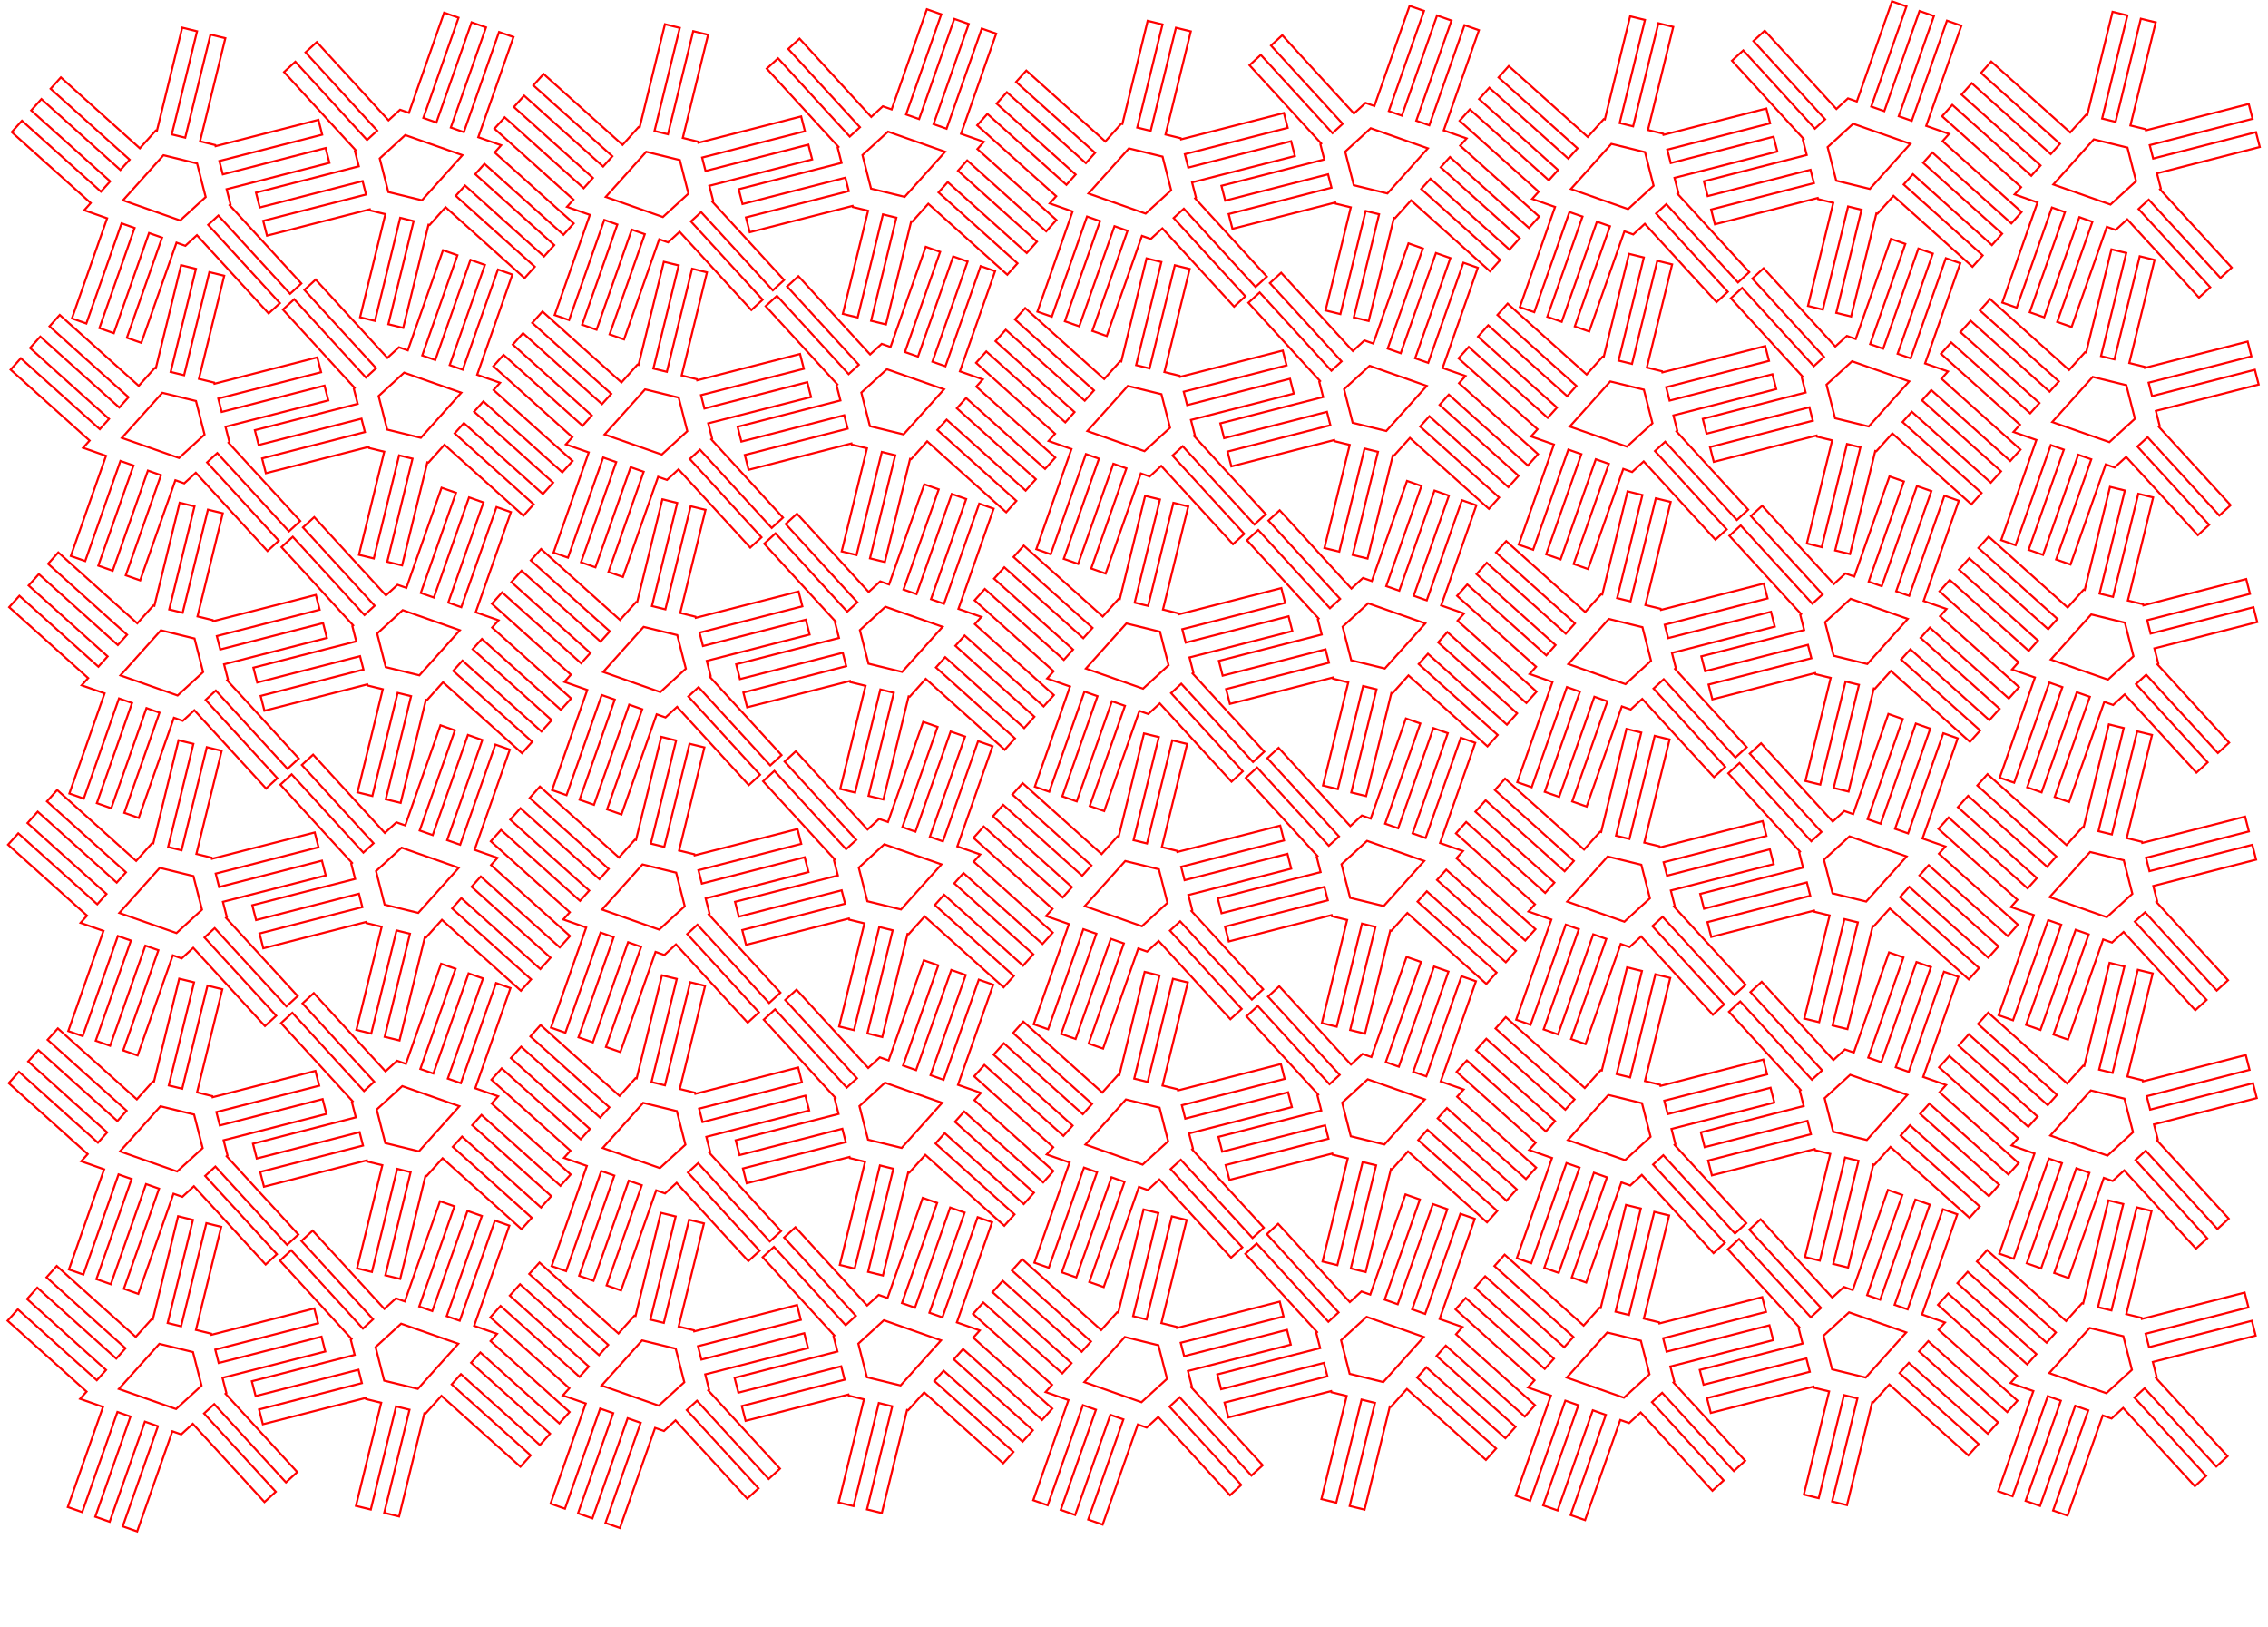 <?xml version="1.0" encoding="UTF-8" standalone="no"?>
<svg
   xmlns:dc="http://purl.org/dc/elements/1.1/"
   xmlns:cc="http://creativecommons.org/ns#"
   xmlns:rdf="http://www.w3.org/1999/02/22-rdf-syntax-ns#"
   xmlns:svg="http://www.w3.org/2000/svg"
   xmlns="http://www.w3.org/2000/svg"
   xmlns:sodipodi="http://sodipodi.sourceforge.net/DTD/sodipodi-0.dtd"
   xmlns:inkscape="http://www.inkscape.org/namespaces/inkscape"
   viewBox="0 0 1104 792"
   inkscape:version="1.0beta2 (2b71d25, 2019-12-03)"
   sodipodi:docname="pentagonalHexacontahedron.svg"
   id="svg18"
   width="11.5in"
   version="1.1"
   height="8.25in">
  <sodipodi:namedview
     units="in"
     fit-margin-bottom="0"
     fit-margin-right="0"
     fit-margin-left="0"
     fit-margin-top="0"
     inkscape:current-layer="svg18"
     inkscape:cy="484.16422"
     inkscape:cx="437.27716"
     inkscape:zoom="1"
     showgrid="false"
     id="namedview20"
     inkscape:window-height="480"
     inkscape:window-width="640"
     inkscape:pageshadow="2"
     inkscape:pageopacity="0"
     guidetolerance="10"
     gridtolerance="10"
     objecttolerance="10"
     borderopacity="1"
     inkscape:document-rotation="0"
     bordercolor="#666666"
     pagecolor="#ffffff" />
  <defs
     id="defs10" />
  <path
     inkscape:connector-curvature="0"
     id="polyline14-8-8-4-1-9"
     style="fill:none;stroke:#ff0000"
     d="m 146.695,137.944 -34.906,-38.097 0.409,-0.373 -0.182,-0.709 -1.714,-6.693 50.057,-12.816 -1.847,-7.209 -50.057,12.816 -1.668,-6.521 50.055,-12.817 -1.845,-7.207 -50.055,12.814 -0.138,-0.536 -0.709,-0.175 -6.711,-1.644 12.304,-50.185 -7.227,-1.771 -12.304,50.182 -6.54,-1.603 12.305,-50.183 -7.228,-1.772 -12.303,50.183 -0.538,-0.131 -7.782,8.67 -38.451,-34.515 -4.971,5.538 38.451,34.515 -4.497,5.01 -38.451,-34.515 -4.971,5.538 38.451,34.515 -4.496,5.009 -38.451,-34.515 -4.971,5.538 38.451,34.515 -3.155,3.514 4.623,1.625 6.518,2.292 -17.134,48.747 7.019,2.466 17.135,-48.745 6.35,2.233 -17.132,48.745 7.018,2.468 17.135,-48.745 6.351,2.231 -17.134,48.747 7.021,2.468 17.134,-48.747 4.306,1.513 0.538,-0.494 5.095,-4.667 34.905,38.097 5.487,-5.027 -34.906,-38.097 4.963,-4.547 34.905,38.097 z m -46.573,-42.063 -12.428,11.386 -27.828,-9.781 19.703,-21.95 16.372,4.014 z" />
  <path
     d="m 138.265,35.055 34.905,38.097 -0.409,0.373 0.182,0.709 1.714,6.693 -50.057,12.816 1.847,7.209 50.057,-12.816 1.668,6.521 -50.055,12.817 1.845,7.207 50.055,-12.814 0.138,0.536 0.709,0.175 6.711,1.644 -12.304,50.185 7.227,1.771 12.304,-50.182 6.54,1.603 -12.305,50.183 7.228,1.772 12.303,-50.183 0.538,0.131 7.782,-8.67 38.451,34.515 4.971,-5.538 -38.451,-34.515 4.497,-5.01 38.451,34.515 4.971,-5.538 -38.451,-34.515 4.496,-5.009 38.451,34.515 4.971,-5.538 -38.451,-34.515 3.155,-3.514 -4.623,-1.625 -6.518,-2.292 17.134,-48.747 -7.019,-2.466 -17.135,48.745 -6.35,-2.233 17.132,-48.745 -7.018,-2.468 -17.135,48.745 -6.351,-2.231 17.134,-48.747 -7.021,-2.468 -17.134,48.747 -4.306,-1.513 -0.538,0.494 -5.095,4.667 -34.905,-38.097 -5.487,5.027 34.905,38.097 -4.963,4.547 -34.905,-38.097 z m 46.573,42.063 12.428,-11.386 27.828,9.781 -19.703,21.95 -16.372,-4.014 z"
     style="fill:none;stroke:#ff0000"
     id="polyline14-8-8-4-1-9-0"
     inkscape:connector-curvature="0" />
  <path
     d="m 381.676,136.283 -34.906,-38.097 0.409,-0.373 -0.182,-0.709 -1.714,-6.693 50.057,-12.816 -1.847,-7.209 -50.057,12.816 -1.668,-6.521 50.055,-12.817 -1.845,-7.207 -50.055,12.814 -0.138,-0.536 -0.709,-0.175 -6.711,-1.644 12.304,-50.185 -7.227,-1.771 -12.304,50.182 -6.54,-1.603 12.305,-50.183 -7.228,-1.772 -12.303,50.183 -0.538,-0.131 -7.782,8.67 -38.451,-34.515 -4.971,5.538 38.451,34.515 -4.497,5.01 -38.451,-34.515 -4.971,5.538 38.451,34.515 -4.496,5.009 -38.451,-34.515 -4.971,5.538 38.451,34.515 -3.155,3.514 4.623,1.625 6.518,2.291 -17.134,48.747 7.019,2.466 17.135,-48.745 6.35,2.233 -17.132,48.745 7.018,2.468 17.135,-48.745 6.351,2.231 -17.134,48.747 7.021,2.468 17.134,-48.747 4.306,1.513 0.538,-0.494 5.095,-4.667 34.905,38.097 5.487,-5.027 -34.905,-38.097 4.963,-4.547 34.905,38.097 z m -46.573,-42.063 -12.428,11.386 -27.828,-9.781 19.703,-21.95 16.372,4.014 z"
     style="fill:none;stroke:#ff0000"
     id="polyline14-8-8-4-1-9-8"
     inkscape:connector-curvature="0" />
  <path
     inkscape:connector-curvature="0"
     id="polyline14-8-8-4-1-9-0-8"
     style="fill:none;stroke:#ff0000"
     d="m 373.245,33.394 34.906,38.097 -0.409,0.373 0.182,0.709 1.714,6.693 -50.057,12.816 1.847,7.209 50.057,-12.816 1.668,6.521 -50.055,12.817 1.845,7.207 50.055,-12.814 0.138,0.536 0.709,0.175 6.711,1.644 -12.304,50.185 7.227,1.771 12.304,-50.182 6.54,1.603 -12.305,50.183 7.228,1.772 12.303,-50.183 0.538,0.131 7.782,-8.67 38.451,34.515 4.971,-5.538 -38.451,-34.515 4.497,-5.01 38.451,34.515 4.971,-5.538 -38.451,-34.515 4.496,-5.009 38.451,34.515 4.971,-5.538 -38.451,-34.515 3.155,-3.514 -4.623,-1.625 -6.518,-2.292 17.134,-48.747 -7.019,-2.466 -17.135,48.745 -6.35,-2.233 17.132,-48.745 -7.018,-2.468 -17.135,48.745 -6.351,-2.231 17.134,-48.747 -7.021,-2.468 -17.134,48.747 -4.306,-1.513 -0.538,0.494 -5.095,4.667 -34.905,-38.097 -5.487,5.027 34.905,38.097 -4.963,4.547 -34.905,-38.097 z m 46.573,42.063 12.428,-11.386 27.828,9.781 -19.703,21.95 -16.372,-4.014 z" />
  <path
     d="m 146.151,253.552 -34.906,-38.097 0.409,-0.373 -0.182,-0.709 -1.714,-6.693 50.057,-12.816 -1.847,-7.209 -50.057,12.816 -1.668,-6.521 50.055,-12.817 -1.845,-7.207 -50.055,12.814 -0.138,-0.536 -0.709,-0.175 -6.711,-1.644 12.304,-50.185 -7.227,-1.771 -12.304,50.182 -6.54,-1.603 12.305,-50.183 -7.228,-1.772 -12.303,50.183 -0.538,-0.131 -7.782,8.67 -38.451,-34.515 -4.971,5.538 38.451,34.515 -4.497,5.01 -38.451,-34.515 -4.971,5.538 38.451,34.515 -4.496,5.009 -38.451,-34.515 -4.971,5.538 38.451,34.515 -3.155,3.514 4.623,1.625 6.518,2.292 -17.134,48.747 7.019,2.466 17.135,-48.745 6.35,2.233 -17.132,48.745 7.018,2.468 17.135,-48.745 6.351,2.231 -17.134,48.747 7.021,2.468 17.134,-48.747 4.306,1.513 0.538,-0.494 5.095,-4.667 34.905,38.097 5.487,-5.027 -34.905,-38.097 4.963,-4.547 34.905,38.097 z m -46.573,-42.063 -12.428,11.386 -27.828,-9.781 19.703,-21.95 16.372,4.014 z"
     style="fill:none;stroke:#ff0000"
     id="polyline14-8-8-4-1-9-3"
     inkscape:connector-curvature="0" />
  <path
     inkscape:connector-curvature="0"
     id="polyline14-8-8-4-1-9-0-1"
     style="fill:none;stroke:#ff0000"
     d="m 137.72,150.663 34.905,38.097 -0.409,0.373 0.182,0.709 1.714,6.693 -50.057,12.816 1.847,7.209 50.057,-12.816 1.668,6.521 -50.055,12.817 1.845,7.207 50.055,-12.814 0.138,0.536 0.709,0.175 6.711,1.644 -12.304,50.185 7.227,1.771 12.304,-50.182 6.54,1.603 -12.305,50.183 7.228,1.772 12.303,-50.183 0.538,0.131 7.782,-8.67 38.451,34.515 4.971,-5.538 -38.451,-34.515 4.497,-5.01 38.451,34.515 4.971,-5.538 -38.451,-34.515 4.496,-5.009 38.451,34.515 4.971,-5.538 -38.451,-34.515 3.155,-3.514 -4.623,-1.625 -6.518,-2.292 17.134,-48.747 -7.019,-2.466 -17.135,48.745 -6.35,-2.233 17.132,-48.745 -7.018,-2.468 -17.135,48.745 -6.351,-2.231 17.134,-48.747 -7.021,-2.468 -17.134,48.747 -4.306,-1.513 -0.538,0.494 -5.095,4.667 -34.906,-38.097 -5.487,5.027 34.905,38.097 -4.963,4.547 -34.905,-38.097 z m 46.573,42.063 12.428,-11.386 27.828,9.781 -19.703,21.95 -16.372,-4.014 z" />
  <path
     inkscape:connector-curvature="0"
     id="polyline14-8-8-4-1-9-8-8"
     style="fill:none;stroke:#ff0000"
     d="m 381.131,251.891 -34.906,-38.097 0.409,-0.373 -0.182,-0.709 -1.714,-6.693 50.057,-12.816 -1.847,-7.209 -50.057,12.816 -1.668,-6.521 50.055,-12.817 -1.845,-7.207 -50.055,12.814 -0.138,-0.536 -0.709,-0.175 -6.711,-1.644 12.304,-50.185 -7.227,-1.771 -12.304,50.182 -6.54,-1.603 12.305,-50.183 -7.228,-1.772 -12.303,50.183 -0.538,-0.131 -7.782,8.67 -38.451,-34.515 -4.971,5.538 38.451,34.515 -4.497,5.01 -38.451,-34.515 -4.971,5.538 38.451,34.515 -4.496,5.009 -38.451,-34.515 -4.971,5.538 38.451,34.515 -3.155,3.514 4.623,1.625 6.518,2.292 -17.134,48.747 7.019,2.466 17.135,-48.745 6.35,2.233 -17.132,48.745 7.018,2.468 17.135,-48.745 6.351,2.231 -17.134,48.747 7.021,2.468 17.134,-48.747 4.306,1.513 0.538,-0.494 5.095,-4.667 34.906,38.097 5.487,-5.027 -34.905,-38.097 4.963,-4.547 34.905,38.097 z m -46.573,-42.063 -12.428,11.386 -27.828,-9.781 19.703,-21.95 16.372,4.014 z" />
  <path
     d="m 372.7,149.002 34.906,38.097 -0.409,0.373 0.182,0.709 1.714,6.693 -50.057,12.816 1.847,7.209 50.057,-12.816 1.668,6.521 -50.055,12.817 1.845,7.207 50.055,-12.814 0.138,0.536 0.709,0.175 6.711,1.644 -12.304,50.185 7.227,1.771 12.304,-50.182 6.54,1.603 -12.305,50.183 7.228,1.772 12.303,-50.183 0.538,0.131 7.782,-8.67 38.451,34.515 4.971,-5.538 -38.451,-34.515 4.497,-5.01 38.451,34.515 4.971,-5.538 -38.451,-34.515 4.496,-5.009 38.451,34.515 4.971,-5.538 -38.451,-34.515 3.155,-3.514 -4.623,-1.625 -6.518,-2.292 17.134,-48.747 -7.019,-2.466 -17.135,48.745 -6.35,-2.233 17.132,-48.745 -7.018,-2.468 -17.135,48.745 -6.351,-2.231 17.134,-48.747 -7.021,-2.468 -17.134,48.747 -4.306,-1.513 -0.538,0.494 -5.095,4.667 -34.905,-38.097 -5.487,5.027 34.906,38.097 -4.963,4.547 -34.906,-38.097 z m 46.573,42.063 12.428,-11.386 27.828,9.781 -19.703,21.95 -16.372,-4.014 z"
     style="fill:none;stroke:#ff0000"
     id="polyline14-8-8-4-1-9-0-8-2"
     inkscape:connector-curvature="0" />
  <path
     inkscape:connector-curvature="0"
     id="polyline14-8-8-4-1-9-8-86"
     style="fill:none;stroke:#ff0000"
     d="m 616.656,134.623 -34.906,-38.097 0.409,-0.373 -0.182,-0.709 -1.714,-6.693 50.057,-12.816 -1.847,-7.209 -50.057,12.816 -1.668,-6.521 50.055,-12.817 -1.845,-7.207 -50.055,12.814 -0.138,-0.536 -0.709,-0.175 -6.711,-1.644 12.304,-50.185 -7.227,-1.771 -12.304,50.182 -6.54,-1.603 12.305,-50.183 -7.228,-1.772 -12.303,50.183 -0.538,-0.131 -7.782,8.67 -38.451,-34.515 -4.971,5.538 38.451,34.515 -4.497,5.01 -38.451,-34.515 -4.971,5.538 38.451,34.515 -4.496,5.009 -38.451,-34.515 -4.971,5.538 38.451,34.515 -3.155,3.514 4.623,1.625 6.518,2.292 -17.134,48.747 7.019,2.466 17.135,-48.745 6.35,2.233 -17.132,48.745 7.018,2.468 17.135,-48.745 6.351,2.231 -17.134,48.747 7.021,2.468 17.134,-48.747 4.306,1.513 0.538,-0.494 5.095,-4.667 34.906,38.097 5.487,-5.027 -34.906,-38.097 4.963,-4.547 34.905,38.097 z m -46.573,-42.063 -12.428,11.386 -27.828,-9.781 19.703,-21.95 16.372,4.014 z" />
  <path
     d="m 608.225,31.734 34.905,38.097 -0.409,0.373 0.182,0.709 1.714,6.693 -50.057,12.816 1.847,7.209 50.057,-12.816 1.668,6.521 -50.055,12.817 1.845,7.207 50.055,-12.814 0.138,0.536 0.709,0.175 6.711,1.644 -12.304,50.185 7.227,1.771 12.304,-50.182 6.54,1.603 -12.305,50.183 7.228,1.772 12.303,-50.183 0.538,0.131 7.782,-8.67 38.451,34.515 4.971,-5.538 -38.451,-34.515 4.497,-5.01 38.451,34.515 4.971,-5.538 -38.451,-34.515 4.496,-5.009 38.451,34.515 4.971,-5.538 -38.451,-34.515 3.155,-3.514 -4.623,-1.625 -6.518,-2.292 17.134,-48.747 -7.019,-2.466 -17.135,48.745 -6.35,-2.233 17.132,-48.745 -7.018,-2.468 -17.135,48.745 -6.351,-2.231 17.134,-48.747 -7.021,-2.468 -17.134,48.747 -4.306,-1.513 -0.538,0.494 -5.095,4.667 -34.905,-38.097 -5.487,5.027 34.906,38.097 -4.963,4.547 -34.905,-38.097 z m 46.573,42.063 12.428,-11.386 27.828,9.781 -19.703,21.95 -16.372,-4.014 z"
     style="fill:none;stroke:#ff0000"
     id="polyline14-8-8-4-1-9-0-8-8"
     inkscape:connector-curvature="0" />
  <path
     d="m 616.111,250.231 -34.906,-38.097 0.409,-0.373 -0.182,-0.709 -1.714,-6.693 50.057,-12.816 -1.847,-7.209 -50.057,12.816 -1.668,-6.521 50.055,-12.817 -1.845,-7.207 -50.055,12.814 -0.138,-0.536 -0.709,-0.175 -6.711,-1.644 12.304,-50.185 -7.227,-1.771 -12.304,50.182 -6.54,-1.603 12.305,-50.183 -7.228,-1.772 -12.303,50.183 -0.538,-0.131 -7.782,8.67 -38.451,-34.515 -4.971,5.538 38.451,34.515 -4.497,5.01 -38.451,-34.515 -4.971,5.538 38.451,34.515 -4.496,5.009 -38.451,-34.515 -4.971,5.538 38.451,34.515 -3.155,3.514 4.623,1.625 6.518,2.292 -17.134,48.747 7.019,2.466 17.135,-48.745 6.35,2.233 -17.132,48.745 7.018,2.468 17.135,-48.745 6.351,2.231 -17.134,48.747 7.021,2.468 17.134,-48.747 4.306,1.513 0.538,-0.494 5.095,-4.667 34.906,38.097 5.487,-5.027 -34.906,-38.097 4.963,-4.547 34.906,38.097 z m -46.573,-42.063 -12.428,11.386 -27.828,-9.781 19.703,-21.95 16.372,4.014 z"
     style="fill:none;stroke:#ff0000"
     id="polyline14-8-8-4-1-9-8-8-3"
     inkscape:connector-curvature="0" />
  <path
     inkscape:connector-curvature="0"
     id="polyline14-8-8-4-1-9-0-8-2-8"
     style="fill:none;stroke:#ff0000"
     d="m 607.681,147.342 34.906,38.097 -0.409,0.373 0.182,0.709 1.714,6.693 -50.057,12.816 1.847,7.209 50.057,-12.816 1.668,6.521 -50.055,12.817 1.845,7.207 50.055,-12.814 0.138,0.536 0.709,0.175 6.711,1.644 -12.304,50.185 7.227,1.771 12.304,-50.182 6.54,1.603 -12.305,50.183 7.228,1.772 12.303,-50.183 0.538,0.131 7.782,-8.67 38.451,34.515 4.971,-5.538 -38.451,-34.515 4.497,-5.01 38.451,34.515 4.971,-5.538 -38.451,-34.515 4.496,-5.009 38.451,34.515 4.971,-5.538 -38.451,-34.515 3.155,-3.514 -4.623,-1.625 -6.518,-2.292 17.134,-48.747 -7.019,-2.466 -17.135,48.745 -6.35,-2.233 17.132,-48.745 -7.018,-2.468 -17.135,48.745 -6.351,-2.231 17.134,-48.747 -7.021,-2.468 -17.134,48.747 -4.306,-1.513 -0.538,0.494 -5.095,4.667 -34.905,-38.097 -5.487,5.027 34.906,38.097 -4.963,4.547 -34.905,-38.097 z m 46.573,42.063 12.428,-11.386 27.828,9.781 -19.703,21.95 -16.372,-4.014 z" />
  <path
     inkscape:connector-curvature="0"
     id="polyline14-8-8-4-1-9-8-2"
     style="fill:none;stroke:#ff0000"
     d="m 851.498,132.426 -34.905,-38.097 0.409,-0.373 -0.182,-0.709 -1.714,-6.693 50.057,-12.816 -1.847,-7.209 -50.057,12.816 -1.668,-6.521 50.055,-12.817 -1.845,-7.207 -50.055,12.814 -0.138,-0.536 -0.709,-0.175 -6.711,-1.644 12.304,-50.185 -7.227,-1.771 -12.304,50.182 -6.54,-1.603 12.305,-50.183 -7.228,-1.772 -12.303,50.183 -0.538,-0.131 -7.782,8.67 -38.451,-34.515 -4.971,5.538 38.451,34.515 -4.497,5.01 -38.451,-34.515 -4.971,5.538 38.451,34.515 -4.496,5.009 -38.451,-34.515 -4.971,5.538 38.451,34.515 -3.155,3.514 4.623,1.625 6.518,2.291 -17.134,48.747 7.019,2.466 17.135,-48.745 6.35,2.233 -17.132,48.745 7.018,2.468 17.135,-48.745 6.351,2.231 -17.134,48.747 7.021,2.468 17.134,-48.747 4.306,1.513 0.538,-0.494 5.095,-4.667 34.905,38.097 5.487,-5.027 -34.905,-38.097 4.963,-4.547 34.906,38.097 z m -46.573,-42.063 -12.428,11.386 -27.828,-9.781 19.703,-21.95 16.372,4.014 z" />
  <path
     d="m 843.067,29.537 34.906,38.097 -0.409,0.373 0.182,0.709 1.714,6.693 -50.057,12.816 1.847,7.209 50.057,-12.816 1.668,6.521 -50.055,12.817 1.845,7.207 50.055,-12.814 0.138,0.536 0.709,0.175 6.711,1.644 -12.304,50.185 7.227,1.771 12.304,-50.182 6.54,1.603 -12.305,50.183 7.228,1.772 12.303,-50.183 0.538,0.131 7.782,-8.67 38.451,34.515 4.971,-5.538 -38.451,-34.515 4.497,-5.01 38.451,34.515 4.971,-5.538 -38.451,-34.515 4.496,-5.009 38.451,34.515 4.971,-5.538 -38.451,-34.515 3.155,-3.514 -4.623,-1.625 -6.518,-2.291 17.134,-48.747 -7.019,-2.466 -17.135,48.745 -6.35,-2.233 17.132,-48.745 -7.018,-2.468 -17.135,48.745 -6.351,-2.231 17.134,-48.747 -7.021,-2.468 -17.134,48.747 -4.305,-1.513 -0.538,0.494 -5.095,4.667 -34.906,-38.097 -5.487,5.027 34.906,38.097 -4.963,4.547 -34.905,-38.097 z m 46.573,42.063 12.428,-11.386 27.828,9.781 -19.703,21.95 -16.372,-4.014 z"
     style="fill:none;stroke:#ff0000"
     id="polyline14-8-8-4-1-9-0-8-6"
     inkscape:connector-curvature="0" />
  <path
     d="m 850.953,248.034 -34.906,-38.097 0.409,-0.373 -0.182,-0.709 -1.714,-6.693 50.057,-12.816 -1.847,-7.209 -50.057,12.816 -1.668,-6.521 50.055,-12.817 -1.845,-7.207 -50.055,12.814 -0.138,-0.536 -0.709,-0.175 -6.711,-1.644 12.304,-50.185 -7.227,-1.771 -12.304,50.182 -6.54,-1.603 12.305,-50.183 -7.228,-1.772 -12.303,50.183 -0.538,-0.131 -7.782,8.67 -38.451,-34.515 -4.971,5.538 38.451,34.515 -4.497,5.01 -38.451,-34.515 -4.971,5.538 38.451,34.515 -4.496,5.009 -38.451,-34.515 -4.971,5.538 38.451,34.515 -3.155,3.514 4.623,1.625 6.518,2.292 -17.134,48.747 7.019,2.466 17.135,-48.745 6.35,2.233 -17.132,48.745 7.018,2.468 17.135,-48.745 6.351,2.231 -17.134,48.747 7.021,2.468 17.134,-48.747 4.306,1.513 0.538,-0.494 5.095,-4.667 34.905,38.097 5.487,-5.027 -34.905,-38.097 4.963,-4.547 34.906,38.097 z m -46.573,-42.063 -12.428,11.386 -27.828,-9.781 19.703,-21.95 16.372,4.014 z"
     style="fill:none;stroke:#ff0000"
     id="polyline14-8-8-4-1-9-8-8-30"
     inkscape:connector-curvature="0" />
  <path
     inkscape:connector-curvature="0"
     id="polyline14-8-8-4-1-9-0-8-2-4"
     style="fill:none;stroke:#ff0000"
     d="m 842.523,145.145 34.906,38.097 -0.409,0.373 0.182,0.709 1.714,6.693 -50.057,12.816 1.847,7.209 50.057,-12.816 1.668,6.521 -50.055,12.817 1.845,7.207 50.055,-12.814 0.138,0.536 0.709,0.175 6.711,1.644 -12.304,50.185 7.227,1.771 12.304,-50.182 6.54,1.603 -12.305,50.183 7.228,1.772 12.303,-50.183 0.538,0.131 7.782,-8.67 38.451,34.515 4.971,-5.538 -38.451,-34.515 4.497,-5.01 38.451,34.515 4.971,-5.538 -38.451,-34.515 4.496,-5.009 38.451,34.515 4.971,-5.538 -38.451,-34.515 3.155,-3.514 -4.623,-1.625 -6.518,-2.292 17.134,-48.747 -7.019,-2.466 -17.135,48.745 -6.35,-2.233 17.132,-48.745 -7.018,-2.468 -17.135,48.745 -6.351,-2.231 17.134,-48.747 -7.021,-2.468 -17.134,48.747 -4.306,-1.513 -0.538,0.494 -5.095,4.667 -34.906,-38.097 -5.487,5.027 34.906,38.097 -4.963,4.547 -34.906,-38.097 z m 46.573,42.063 12.428,-11.386 27.828,9.781 -19.703,21.95 -16.372,-4.014 z" />
  <path
     d="m 145.448,369.139 -34.906,-38.097 0.409,-0.373 -0.182,-0.709 -1.714,-6.693 50.057,-12.816 -1.847,-7.209 -50.057,12.816 -1.668,-6.521 50.055,-12.817 -1.845,-7.207 -50.055,12.814 -0.138,-0.536 -0.709,-0.175 -6.711,-1.644 12.304,-50.185 -7.227,-1.771 -12.304,50.182 -6.54,-1.603 12.305,-50.183 -7.228,-1.772 -12.303,50.183 -0.538,-0.131 -7.782,8.67 -38.451,-34.515 -4.971,5.538 38.451,34.515 -4.497,5.01 -38.451,-34.515 -4.971,5.538 38.451,34.515 -4.496,5.009 -38.451,-34.515 -4.971,5.538 38.451,34.515 -3.155,3.514 4.623,1.625 6.518,2.292 -17.134,48.747 7.019,2.466 17.135,-48.745 6.35,2.233 -17.132,48.745 7.018,2.468 17.135,-48.745 6.351,2.231 -17.134,48.747 7.021,2.468 17.134,-48.747 4.306,1.513 0.538,-0.494 5.095,-4.667 34.906,38.097 5.487,-5.027 -34.906,-38.097 4.963,-4.547 34.905,38.097 z m -46.573,-42.063 -12.428,11.386 -27.828,-9.781 19.703,-21.95 16.372,4.014 z"
     style="fill:none;stroke:#ff0000"
     id="polyline14-8-8-4-1-9-4"
     inkscape:connector-curvature="0" />
  <path
     inkscape:connector-curvature="0"
     id="polyline14-8-8-4-1-9-0-9"
     style="fill:none;stroke:#ff0000"
     d="m 137.017,266.251 34.905,38.097 -0.409,0.373 0.182,0.709 1.714,6.693 -50.057,12.816 1.847,7.209 50.057,-12.816 1.668,6.521 -50.055,12.817 1.845,7.207 50.055,-12.814 0.138,0.536 0.709,0.175 6.711,1.644 -12.304,50.185 7.227,1.771 12.304,-50.182 6.54,1.603 -12.305,50.183 7.228,1.772 12.303,-50.183 0.538,0.131 7.782,-8.67 38.451,34.515 4.971,-5.538 -38.451,-34.515 4.497,-5.01 38.451,34.515 4.971,-5.538 -38.451,-34.515 4.496,-5.009 38.451,34.515 4.971,-5.538 -38.451,-34.515 3.155,-3.514 -4.623,-1.625 -6.518,-2.292 17.134,-48.747 -7.019,-2.466 -17.135,48.745 -6.35,-2.233 17.132,-48.745 -7.018,-2.468 -17.135,48.745 -6.351,-2.231 17.134,-48.747 -7.021,-2.468 -17.134,48.747 -4.306,-1.513 -0.538,0.494 -5.095,4.667 -34.905,-38.097 -5.487,5.027 34.905,38.097 -4.963,4.547 -34.905,-38.097 z m 46.573,42.063 12.428,-11.386 27.828,9.781 -19.703,21.95 -16.372,-4.014 z" />
  <path
     inkscape:connector-curvature="0"
     id="polyline14-8-8-4-1-9-8-9"
     style="fill:none;stroke:#ff0000"
     d="m 380.428,367.479 -34.906,-38.097 0.409,-0.373 -0.182,-0.709 -1.714,-6.693 50.057,-12.816 -1.847,-7.209 -50.057,12.816 -1.668,-6.521 50.055,-12.817 -1.845,-7.207 -50.055,12.814 -0.138,-0.536 -0.709,-0.175 -6.711,-1.644 12.304,-50.185 -7.227,-1.771 -12.304,50.182 -6.54,-1.603 12.305,-50.183 -7.228,-1.772 -12.303,50.183 -0.538,-0.131 -7.782,8.67 -38.451,-34.515 -4.971,5.538 38.451,34.515 -4.497,5.01 -38.451,-34.515 -4.971,5.538 38.451,34.515 -4.496,5.009 -38.451,-34.515 -4.971,5.538 38.451,34.515 -3.155,3.514 4.623,1.625 6.518,2.291 -17.134,48.747 7.019,2.466 17.135,-48.745 6.35,2.233 -17.132,48.745 7.018,2.468 17.135,-48.745 6.351,2.231 -17.134,48.747 7.021,2.468 17.134,-48.747 4.306,1.513 0.538,-0.494 5.095,-4.667 34.905,38.097 5.487,-5.027 -34.905,-38.097 4.963,-4.547 34.905,38.097 z m -46.573,-42.063 -12.428,11.386 -27.828,-9.781 19.703,-21.95 16.372,4.014 z" />
  <path
     d="m 371.997,264.59 34.906,38.097 -0.409,0.373 0.182,0.709 1.714,6.693 -50.057,12.816 1.847,7.209 50.057,-12.816 1.668,6.521 -50.055,12.817 1.845,7.207 50.055,-12.814 0.138,0.536 0.709,0.175 6.711,1.644 -12.304,50.185 7.227,1.771 12.304,-50.182 6.54,1.603 -12.305,50.183 7.228,1.772 12.303,-50.183 0.538,0.131 7.782,-8.67 38.451,34.515 4.971,-5.538 -38.451,-34.515 4.497,-5.01 38.451,34.515 4.971,-5.538 -38.451,-34.515 4.496,-5.009 38.451,34.515 4.971,-5.538 -38.451,-34.515 3.155,-3.514 -4.623,-1.625 -6.518,-2.292 17.134,-48.747 -7.019,-2.466 -17.135,48.745 -6.35,-2.233 17.132,-48.745 -7.018,-2.468 -17.135,48.745 -6.351,-2.231 17.134,-48.747 -7.021,-2.468 -17.134,48.747 -4.306,-1.513 -0.538,0.494 -5.095,4.667 -34.905,-38.097 -5.487,5.027 34.905,38.097 -4.963,4.547 -34.905,-38.097 z m 46.573,42.063 12.428,-11.386 27.828,9.781 -19.703,21.95 -16.372,-4.014 z"
     style="fill:none;stroke:#ff0000"
     id="polyline14-8-8-4-1-9-0-8-4"
     inkscape:connector-curvature="0" />
  <path
     inkscape:connector-curvature="0"
     id="polyline14-8-8-4-1-9-3-8"
     style="fill:none;stroke:#ff0000"
     d="m 144.904,484.748 -34.906,-38.097 0.409,-0.373 -0.182,-0.709 -1.714,-6.693 50.057,-12.816 -1.847,-7.209 -50.057,12.816 -1.668,-6.521 50.055,-12.817 -1.845,-7.207 -50.055,12.814 -0.138,-0.536 -0.709,-0.175 -6.711,-1.644 12.304,-50.185 -7.227,-1.771 -12.304,50.182 -6.54,-1.603 12.305,-50.183 -7.228,-1.772 -12.303,50.183 -0.538,-0.131 -7.782,8.67 -38.451,-34.515 -4.971,5.538 38.451,34.515 -4.497,5.01 -38.451,-34.515 -4.971,5.538 38.451,34.515 -4.496,5.009 -38.451,-34.515 -4.971,5.538 38.451,34.515 -3.155,3.514 4.623,1.625 6.518,2.292 -17.134,48.747 7.019,2.466 17.135,-48.745 6.35,2.233 -17.132,48.745 7.018,2.468 17.135,-48.745 6.351,2.231 -17.134,48.747 7.021,2.468 17.134,-48.747 4.306,1.513 0.538,-0.494 5.095,-4.667 34.905,38.097 5.487,-5.027 -34.906,-38.097 4.963,-4.547 34.905,38.097 z m -46.573,-42.063 -12.428,11.386 -27.828,-9.781 19.703,-21.95 16.372,4.014 z" />
  <path
     d="m 136.473,381.859 34.905,38.097 -0.409,0.373 0.182,0.709 1.714,6.693 -50.057,12.816 1.847,7.209 50.057,-12.816 1.668,6.521 -50.055,12.817 1.845,7.207 50.055,-12.814 0.138,0.536 0.709,0.175 6.711,1.644 -12.304,50.185 7.227,1.771 12.304,-50.182 6.54,1.603 -12.305,50.183 7.228,1.772 12.303,-50.183 0.538,0.131 7.782,-8.67 38.451,34.515 4.971,-5.538 -38.451,-34.515 4.497,-5.01 38.451,34.515 4.971,-5.538 -38.451,-34.515 4.496,-5.009 38.451,34.515 4.971,-5.538 -38.451,-34.515 3.155,-3.514 -4.623,-1.625 -6.518,-2.292 17.134,-48.747 -7.019,-2.466 -17.135,48.745 -6.35,-2.233 17.132,-48.745 -7.018,-2.468 -17.135,48.745 -6.351,-2.231 17.134,-48.747 -7.021,-2.468 -17.134,48.747 -4.306,-1.513 -0.538,0.494 -5.095,4.667 -34.906,-38.097 -5.487,5.027 34.905,38.097 -4.963,4.547 -34.905,-38.097 z m 46.573,42.063 12.428,-11.386 27.828,9.781 -19.703,21.95 -16.372,-4.014 z"
     style="fill:none;stroke:#ff0000"
     id="polyline14-8-8-4-1-9-0-1-9"
     inkscape:connector-curvature="0" />
  <path
     d="m 379.884,483.087 -34.906,-38.097 0.409,-0.373 -0.182,-0.709 -1.714,-6.693 50.057,-12.816 -1.847,-7.209 -50.057,12.816 -1.668,-6.521 50.055,-12.817 -1.845,-7.207 -50.055,12.814 -0.138,-0.536 -0.709,-0.175 -6.711,-1.644 12.304,-50.185 -7.227,-1.771 -12.304,50.182 -6.54,-1.603 12.305,-50.183 -7.228,-1.772 -12.303,50.183 -0.538,-0.131 -7.782,8.67 -38.451,-34.515 -4.971,5.538 38.451,34.515 -4.497,5.01 -38.451,-34.515 -4.971,5.538 38.451,34.515 -4.496,5.009 -38.451,-34.515 -4.971,5.538 38.451,34.515 -3.155,3.514 4.623,1.625 6.518,2.292 -17.134,48.747 7.019,2.466 17.135,-48.745 6.35,2.233 -17.132,48.745 7.018,2.468 17.135,-48.745 6.351,2.231 -17.134,48.747 7.021,2.468 17.134,-48.747 4.306,1.513 0.538,-0.494 5.095,-4.667 34.906,38.097 5.487,-5.027 -34.905,-38.097 4.963,-4.547 34.905,38.097 z m -46.573,-42.063 -12.428,11.386 -27.828,-9.781 19.703,-21.95 16.372,4.014 z"
     style="fill:none;stroke:#ff0000"
     id="polyline14-8-8-4-1-9-8-8-8"
     inkscape:connector-curvature="0" />
  <path
     inkscape:connector-curvature="0"
     id="polyline14-8-8-4-1-9-0-8-2-9"
     style="fill:none;stroke:#ff0000"
     d="m 371.453,380.198 34.906,38.097 -0.409,0.373 0.182,0.709 1.714,6.693 -50.057,12.816 1.847,7.209 50.057,-12.816 1.668,6.521 -50.055,12.817 1.845,7.207 50.055,-12.814 0.138,0.536 0.709,0.175 6.711,1.644 -12.304,50.185 7.227,1.771 12.304,-50.182 6.54,1.603 -12.305,50.183 7.228,1.772 12.303,-50.183 0.538,0.131 7.782,-8.67 38.451,34.515 4.971,-5.538 -38.451,-34.515 4.497,-5.01 38.451,34.515 4.971,-5.538 -38.451,-34.515 4.496,-5.009 38.451,34.515 4.971,-5.538 -38.451,-34.515 3.155,-3.514 -4.623,-1.625 -6.518,-2.292 17.134,-48.747 -7.019,-2.466 -17.135,48.745 -6.35,-2.233 17.132,-48.745 -7.018,-2.468 -17.135,48.745 -6.351,-2.231 17.134,-48.747 -7.021,-2.468 -17.134,48.747 -4.306,-1.513 -0.538,0.494 -5.095,4.667 -34.905,-38.097 -5.487,5.027 34.906,38.097 -4.963,4.547 -34.906,-38.097 z m 46.573,42.063 12.428,-11.386 27.828,9.781 -19.703,21.95 -16.372,-4.014 z" />
  <path
     d="m 615.408,365.818 -34.906,-38.097 0.409,-0.373 -0.182,-0.709 -1.714,-6.693 50.057,-12.816 -1.847,-7.209 -50.057,12.816 -1.668,-6.521 50.055,-12.817 -1.845,-7.207 -50.055,12.814 -0.138,-0.536 -0.709,-0.175 -6.711,-1.644 12.304,-50.185 -7.227,-1.771 -12.304,50.182 -6.54,-1.603 12.305,-50.183 -7.228,-1.772 -12.303,50.183 -0.538,-0.131 -7.782,8.67 -38.451,-34.515 -4.971,5.538 38.451,34.515 -4.497,5.01 -38.451,-34.515 -4.971,5.538 38.451,34.515 -4.496,5.009 -38.451,-34.515 -4.971,5.538 38.451,34.515 -3.155,3.514 4.623,1.625 6.518,2.292 -17.134,48.747 7.019,2.466 17.135,-48.745 6.35,2.233 -17.132,48.745 7.018,2.468 17.135,-48.745 6.351,2.231 -17.134,48.747 7.021,2.468 17.134,-48.747 4.306,1.513 0.538,-0.494 5.095,-4.667 34.906,38.097 5.487,-5.027 -34.906,-38.097 4.963,-4.547 34.905,38.097 z m -46.573,-42.063 -12.428,11.386 -27.828,-9.781 19.703,-21.95 16.372,4.014 z"
     style="fill:none;stroke:#ff0000"
     id="polyline14-8-8-4-1-9-8-86-2"
     inkscape:connector-curvature="0" />
  <path
     inkscape:connector-curvature="0"
     id="polyline14-8-8-4-1-9-0-8-8-6"
     style="fill:none;stroke:#ff0000"
     d="m 606.978,262.929 34.905,38.097 -0.409,0.373 0.182,0.709 1.714,6.693 -50.057,12.816 1.847,7.209 50.057,-12.816 1.668,6.521 -50.055,12.817 1.845,7.207 50.055,-12.814 0.138,0.536 0.709,0.175 6.711,1.644 -12.304,50.185 7.227,1.771 12.304,-50.182 6.54,1.603 -12.305,50.183 7.228,1.772 12.303,-50.183 0.538,0.131 7.782,-8.67 38.451,34.516 4.971,-5.538 -38.451,-34.515 4.497,-5.01 38.451,34.515 4.971,-5.538 -38.451,-34.515 4.496,-5.009 38.451,34.515 4.971,-5.538 -38.451,-34.515 3.155,-3.514 -4.623,-1.625 -6.518,-2.292 17.134,-48.747 -7.019,-2.466 -17.135,48.745 -6.35,-2.233 17.132,-48.745 -7.018,-2.468 -17.135,48.745 -6.351,-2.231 17.134,-48.747 -7.021,-2.468 -17.134,48.747 -4.306,-1.513 -0.538,0.494 -5.095,4.667 -34.905,-38.097 -5.487,5.027 34.906,38.097 -4.963,4.547 -34.905,-38.097 z m 46.573,42.063 12.428,-11.386 27.828,9.781 -19.703,21.95 -16.372,-4.014 z" />
  <path
     inkscape:connector-curvature="0"
     id="polyline14-8-8-4-1-9-8-8-3-9"
     style="fill:none;stroke:#ff0000"
     d="m 614.864,481.427 -34.906,-38.097 0.409,-0.373 -0.182,-0.709 -1.714,-6.693 50.057,-12.816 -1.847,-7.209 -50.057,12.816 -1.668,-6.521 50.055,-12.817 -1.845,-7.207 -50.055,12.814 -0.138,-0.536 -0.709,-0.175 -6.711,-1.644 12.304,-50.185 -7.227,-1.771 -12.304,50.182 -6.54,-1.603 12.305,-50.183 -7.228,-1.772 -12.303,50.183 -0.538,-0.131 -7.782,8.67 -38.451,-34.515 -4.971,5.538 38.451,34.515 -4.497,5.01 -38.451,-34.515 -4.971,5.538 38.451,34.515 -4.496,5.009 -38.451,-34.515 -4.971,5.538 38.451,34.515 -3.155,3.514 4.623,1.625 6.518,2.292 -17.134,48.747 7.019,2.466 17.135,-48.745 6.35,2.233 -17.132,48.745 7.018,2.468 17.135,-48.745 6.351,2.231 -17.134,48.747 7.021,2.468 17.134,-48.747 4.306,1.513 0.538,-0.494 5.095,-4.667 34.906,38.097 5.487,-5.027 -34.906,-38.097 4.963,-4.547 34.906,38.097 z m -46.573,-42.063 -12.428,11.386 -27.828,-9.781 19.703,-21.95 16.372,4.014 z" />
  <path
     d="m 606.433,378.538 34.906,38.097 -0.409,0.373 0.182,0.709 1.714,6.693 -50.057,12.816 1.847,7.209 50.057,-12.816 1.668,6.521 -50.055,12.817 1.845,7.207 50.055,-12.814 0.138,0.536 0.709,0.175 6.711,1.644 -12.304,50.185 7.227,1.771 12.304,-50.182 6.54,1.603 -12.305,50.183 7.228,1.772 12.303,-50.183 0.538,0.131 7.782,-8.67 38.451,34.515 4.971,-5.538 -38.451,-34.515 4.497,-5.01 38.451,34.515 4.971,-5.538 -38.451,-34.515 4.496,-5.009 38.451,34.515 4.971,-5.538 -38.451,-34.515 3.155,-3.514 -4.623,-1.625 -6.518,-2.292 17.134,-48.747 -7.019,-2.466 -17.135,48.745 -6.35,-2.233 17.132,-48.745 -7.018,-2.468 -17.135,48.745 -6.351,-2.231 17.134,-48.747 -7.021,-2.468 -17.134,48.747 -4.306,-1.513 -0.538,0.494 -5.095,4.667 -34.905,-38.097 -5.487,5.027 34.906,38.097 -4.963,4.547 -34.905,-38.097 z m 46.573,42.063 12.428,-11.386 27.828,9.781 -19.703,21.95 -16.372,-4.014 z"
     style="fill:none;stroke:#ff0000"
     id="polyline14-8-8-4-1-9-0-8-2-8-9"
     inkscape:connector-curvature="0" />
  <path
     d="m 850.25,363.622 -34.906,-38.097 0.409,-0.373 -0.182,-0.709 -1.714,-6.693 50.057,-12.816 -1.847,-7.209 -50.057,12.816 -1.668,-6.521 50.055,-12.817 -1.845,-7.207 -50.055,12.814 -0.138,-0.536 -0.709,-0.175 -6.711,-1.644 12.304,-50.185 -7.227,-1.771 -12.304,50.182 -6.54,-1.603 12.305,-50.183 -7.228,-1.772 -12.303,50.183 -0.538,-0.131 -7.782,8.67 -38.451,-34.515 -4.971,5.538 38.451,34.515 -4.497,5.01 -38.451,-34.515 -4.971,5.538 38.451,34.515 -4.496,5.009 -38.451,-34.515 -4.971,5.538 38.451,34.515 -3.155,3.514 4.623,1.625 6.518,2.292 -17.134,48.747 7.019,2.466 17.135,-48.745 6.35,2.233 -17.132,48.745 7.018,2.468 17.135,-48.745 6.351,2.231 -17.134,48.747 7.021,2.468 17.134,-48.747 4.306,1.513 0.538,-0.494 5.095,-4.667 34.905,38.097 5.487,-5.027 -34.905,-38.097 4.963,-4.547 34.905,38.097 z m -46.573,-42.063 -12.428,11.386 -27.828,-9.781 19.703,-21.95 16.372,4.014 z"
     style="fill:none;stroke:#ff0000"
     id="polyline14-8-8-4-1-9-8-2-3"
     inkscape:connector-curvature="0" />
  <path
     inkscape:connector-curvature="0"
     id="polyline14-8-8-4-1-9-0-8-6-0"
     style="fill:none;stroke:#ff0000"
     d="m 841.82,260.733 34.906,38.097 -0.409,0.373 0.182,0.709 1.714,6.693 -50.057,12.816 1.847,7.209 50.057,-12.816 1.668,6.521 -50.055,12.817 1.845,7.207 50.055,-12.814 0.138,0.536 0.709,0.175 6.711,1.644 -12.304,50.185 7.227,1.771 12.304,-50.182 6.54,1.603 -12.305,50.183 7.228,1.772 12.303,-50.183 0.538,0.131 7.782,-8.67 38.451,34.516 4.971,-5.538 -38.451,-34.515 4.497,-5.01 38.451,34.515 4.971,-5.538 -38.451,-34.515 4.496,-5.009 38.451,34.515 4.971,-5.538 -38.451,-34.515 3.155,-3.514 -4.623,-1.625 -6.518,-2.291 17.134,-48.747 -7.019,-2.466 -17.135,48.745 -6.35,-2.233 17.132,-48.745 -7.018,-2.468 -17.135,48.745 -6.351,-2.231 17.134,-48.747 -7.021,-2.468 -17.134,48.747 -4.306,-1.513 -0.538,0.494 -5.095,4.667 -34.906,-38.097 -5.487,5.027 34.906,38.097 -4.963,4.547 -34.906,-38.097 z m 46.573,42.063 12.428,-11.386 27.828,9.781 -19.703,21.95 -16.372,-4.014 z" />
  <path
     inkscape:connector-curvature="0"
     id="polyline14-8-8-4-1-9-8-8-30-3"
     style="fill:none;stroke:#ff0000"
     d="m 849.706,479.23 -34.906,-38.097 0.409,-0.373 -0.182,-0.709 -1.714,-6.693 50.057,-12.816 -1.847,-7.209 -50.057,12.816 -1.668,-6.521 50.055,-12.817 -1.845,-7.207 -50.055,12.814 -0.138,-0.536 -0.709,-0.175 -6.711,-1.644 12.304,-50.185 -7.227,-1.771 -12.304,50.182 -6.54,-1.603 12.305,-50.183 -7.228,-1.772 -12.303,50.183 -0.538,-0.131 -7.782,8.67 -38.451,-34.515 -4.971,5.538 38.451,34.515 -4.497,5.01 -38.451,-34.515 -4.971,5.538 38.451,34.515 -4.496,5.009 -38.451,-34.515 -4.971,5.538 38.451,34.515 -3.155,3.514 4.623,1.625 6.518,2.292 -17.134,48.747 7.019,2.466 17.135,-48.745 6.35,2.233 -17.132,48.745 7.018,2.468 17.135,-48.745 6.351,2.231 -17.134,48.747 7.021,2.468 17.134,-48.747 4.306,1.513 0.538,-0.494 5.095,-4.667 34.905,38.097 5.487,-5.027 -34.905,-38.097 4.963,-4.547 34.906,38.097 z m -46.573,-42.063 -12.428,11.386 -27.828,-9.781 19.703,-21.95 16.372,4.014 z" />
  <path
     d="m 841.275,376.341 34.905,38.097 -0.409,0.373 0.182,0.709 1.714,6.693 -50.057,12.816 1.847,7.209 50.057,-12.816 1.668,6.521 -50.055,12.817 1.845,7.207 50.055,-12.814 0.138,0.536 0.709,0.175 6.711,1.644 -12.304,50.185 7.227,1.771 12.304,-50.182 6.54,1.603 -12.305,50.183 7.228,1.772 12.303,-50.183 0.538,0.131 7.782,-8.67 38.451,34.515 4.971,-5.538 -38.451,-34.515 4.497,-5.01 38.451,34.515 4.971,-5.538 -38.451,-34.515 4.496,-5.009 38.451,34.515 4.971,-5.538 -38.451,-34.515 3.155,-3.514 -4.623,-1.625 -6.518,-2.292 17.134,-48.747 -7.019,-2.466 -17.135,48.745 -6.35,-2.233 17.132,-48.745 -7.018,-2.468 -17.135,48.745 -6.351,-2.231 17.134,-48.747 -7.021,-2.468 -17.134,48.747 -4.306,-1.513 -0.538,0.494 -5.095,4.667 -34.906,-38.097 -5.487,5.027 34.906,38.097 -4.963,4.547 -34.906,-38.097 z m 46.573,42.063 12.428,-11.386 27.828,9.781 -19.703,21.95 -16.372,-4.014 z"
     style="fill:none;stroke:#ff0000"
     id="polyline14-8-8-4-1-9-0-8-2-4-7"
     inkscape:connector-curvature="0" />
  <path
     inkscape:connector-curvature="0"
     id="polyline14-8-8-4-1-9-4-4"
     style="fill:none;stroke:#ff0000"
     d="m 145.231,600.787 -34.906,-38.097 0.409,-0.373 -0.182,-0.709 -1.714,-6.693 50.057,-12.816 -1.847,-7.209 -50.057,12.816 -1.668,-6.521 50.055,-12.817 -1.845,-7.207 -50.055,12.814 -0.138,-0.536 -0.709,-0.175 -6.711,-1.644 12.304,-50.185 -7.227,-1.771 -12.304,50.182 -6.54,-1.603 12.305,-50.183 -7.228,-1.772 -12.303,50.183 -0.538,-0.131 -7.782,8.67 -38.451,-34.515 -4.971,5.538 38.451,34.515 -4.497,5.01 -38.451,-34.515 -4.971,5.538 38.451,34.515 -4.496,5.009 -38.451,-34.515 -4.971,5.538 38.451,34.515 -3.155,3.514 4.623,1.625 6.518,2.292 -17.134,48.747 7.019,2.466 17.135,-48.745 6.35,2.233 -17.132,48.745 7.018,2.468 17.135,-48.745 6.351,2.231 -17.134,48.747 7.021,2.468 17.134,-48.747 4.306,1.513 0.538,-0.494 5.095,-4.667 34.906,38.097 5.487,-5.027 -34.906,-38.097 4.963,-4.547 34.905,38.097 z m -46.573,-42.063 -12.428,11.386 -27.828,-9.781 19.703,-21.95 16.372,4.014 z" />
  <path
     d="m 136.8,497.898 34.905,38.097 -0.409,0.373 0.182,0.709 1.714,6.693 -50.057,12.816 1.847,7.209 50.057,-12.816 1.668,6.521 -50.055,12.817 1.845,7.207 50.055,-12.814 0.138,0.536 0.709,0.175 6.711,1.644 -12.304,50.185 7.227,1.771 12.304,-50.182 6.54,1.603 -12.305,50.183 7.228,1.772 12.303,-50.183 0.538,0.131 7.782,-8.67 38.451,34.515 4.971,-5.538 -38.451,-34.515 4.497,-5.01 38.451,34.515 4.971,-5.538 -38.451,-34.515 4.496,-5.009 38.451,34.515 4.971,-5.538 -38.451,-34.515 3.155,-3.514 -4.623,-1.625 -6.518,-2.292 17.134,-48.747 -7.019,-2.466 -17.135,48.745 -6.35,-2.233 17.132,-48.745 -7.018,-2.468 -17.135,48.745 -6.351,-2.231 17.134,-48.747 -7.021,-2.468 -17.134,48.747 -4.306,-1.513 -0.538,0.494 -5.095,4.667 -34.905,-38.097 -5.487,5.027 34.905,38.097 -4.963,4.547 -34.905,-38.097 z m 46.573,42.063 12.428,-11.386 27.828,9.781 -19.703,21.95 -16.372,-4.014 z"
     style="fill:none;stroke:#ff0000"
     id="polyline14-8-8-4-1-9-0-9-8"
     inkscape:connector-curvature="0" />
  <path
     d="m 380.211,599.127 -34.906,-38.097 0.409,-0.373 -0.182,-0.709 -1.714,-6.693 50.057,-12.816 -1.847,-7.209 -50.057,12.816 -1.668,-6.521 50.055,-12.817 -1.845,-7.207 -50.055,12.814 -0.138,-0.536 -0.709,-0.175 -6.711,-1.644 12.304,-50.185 -7.227,-1.771 -12.304,50.182 -6.54,-1.603 12.305,-50.183 -7.228,-1.772 -12.303,50.183 -0.538,-0.131 -7.782,8.67 -38.451,-34.515 -4.971,5.538 38.451,34.515 -4.497,5.01 -38.451,-34.515 -4.971,5.538 38.451,34.515 -4.496,5.009 -38.451,-34.515 -4.971,5.538 38.451,34.515 -3.155,3.514 4.623,1.625 6.518,2.291 -17.134,48.747 7.019,2.466 17.135,-48.745 6.35,2.233 -17.132,48.745 7.018,2.468 17.135,-48.745 6.351,2.231 -17.134,48.747 7.021,2.468 17.134,-48.747 4.306,1.513 0.538,-0.494 5.095,-4.667 34.905,38.097 5.487,-5.027 -34.905,-38.097 4.963,-4.547 34.905,38.097 z m -46.573,-42.063 -12.428,11.386 -27.828,-9.781 19.703,-21.95 16.372,4.014 z"
     style="fill:none;stroke:#ff0000"
     id="polyline14-8-8-4-1-9-8-9-8"
     inkscape:connector-curvature="0" />
  <path
     inkscape:connector-curvature="0"
     id="polyline14-8-8-4-1-9-0-8-4-9"
     style="fill:none;stroke:#ff0000"
     d="m 371.78,496.238 34.906,38.097 -0.409,0.373 0.182,0.709 1.714,6.693 -50.057,12.816 1.847,7.209 50.057,-12.816 1.668,6.521 -50.055,12.817 1.845,7.207 50.055,-12.814 0.138,0.536 0.709,0.175 6.711,1.644 -12.304,50.185 7.227,1.771 12.304,-50.182 6.54,1.603 -12.305,50.183 7.228,1.772 12.303,-50.183 0.538,0.131 7.782,-8.67 38.451,34.516 4.971,-5.538 -38.451,-34.515 4.497,-5.01 38.451,34.515 4.971,-5.538 -38.451,-34.515 4.496,-5.009 38.451,34.515 4.971,-5.538 -38.451,-34.515 3.155,-3.514 -4.623,-1.625 -6.518,-2.292 17.134,-48.747 -7.019,-2.466 -17.135,48.745 -6.35,-2.233 17.132,-48.745 -7.018,-2.468 -17.135,48.745 -6.351,-2.231 17.134,-48.747 -7.021,-2.468 -17.134,48.747 -4.306,-1.513 -0.538,0.494 -5.095,4.667 -34.905,-38.097 -5.487,5.027 34.905,38.097 -4.963,4.547 -34.905,-38.097 z m 46.573,42.063 12.428,-11.386 27.828,9.781 -19.703,21.95 -16.372,-4.014 z" />
  <path
     d="m 144.686,716.395 -34.906,-38.097 0.409,-0.373 -0.182,-0.709 -1.714,-6.693 50.057,-12.816 -1.847,-7.209 -50.057,12.816 -1.668,-6.521 50.055,-12.817 -1.845,-7.207 -50.055,12.814 -0.138,-0.536 -0.709,-0.175 -6.711,-1.644 12.304,-50.185 -7.227,-1.771 -12.304,50.182 -6.54,-1.603 12.305,-50.183 -7.228,-1.772 -12.303,50.183 -0.538,-0.131 -7.782,8.67 -38.451,-34.515 -4.971,5.538 38.451,34.515 -4.497,5.01 -38.451,-34.515 -4.971,5.538 38.451,34.515 -4.496,5.009 -38.451,-34.515 -4.971,5.538 38.451,34.515 -3.155,3.514 4.623,1.625 6.518,2.292 -17.134,48.747 7.019,2.466 17.135,-48.745 6.35,2.233 -17.132,48.745 7.018,2.468 17.135,-48.745 6.351,2.231 -17.134,48.747 7.021,2.468 17.134,-48.747 4.306,1.513 0.538,-0.494 5.095,-4.667 34.905,38.097 5.487,-5.027 -34.906,-38.097 4.963,-4.547 34.905,38.097 z m -46.573,-42.063 -12.428,11.386 -27.828,-9.781 19.703,-21.95 16.372,4.014 z"
     style="fill:none;stroke:#ff0000"
     id="polyline14-8-8-4-1-9-3-8-5"
     inkscape:connector-curvature="0" />
  <path
     inkscape:connector-curvature="0"
     id="polyline14-8-8-4-1-9-0-1-9-6"
     style="fill:none;stroke:#ff0000"
     d="m 136.256,613.506 34.905,38.097 -0.409,0.373 0.182,0.709 1.714,6.693 -50.057,12.816 1.847,7.209 50.057,-12.816 1.668,6.521 -50.055,12.817 1.845,7.207 50.055,-12.814 0.138,0.536 0.709,0.175 6.711,1.644 -12.304,50.185 7.227,1.771 12.304,-50.182 6.54,1.603 -12.305,50.183 7.228,1.772 12.303,-50.183 0.538,0.131 7.782,-8.67 38.451,34.515 4.971,-5.538 -38.451,-34.515 4.497,-5.01 38.451,34.515 4.971,-5.538 -38.451,-34.515 4.496,-5.009 38.451,34.515 4.971,-5.538 -38.451,-34.515 3.155,-3.514 -4.623,-1.625 -6.518,-2.292 17.134,-48.747 -7.019,-2.466 -17.135,48.745 -6.35,-2.233 17.132,-48.745 -7.018,-2.468 -17.135,48.745 -6.351,-2.231 17.134,-48.747 -7.021,-2.468 -17.134,48.747 -4.306,-1.513 -0.538,0.494 -5.095,4.667 -34.906,-38.097 -5.487,5.027 34.905,38.097 -4.963,4.547 -34.905,-38.097 z m 46.573,42.063 12.428,-11.386 27.828,9.781 -19.703,21.95 -16.372,-4.014 z" />
  <path
     inkscape:connector-curvature="0"
     id="polyline14-8-8-4-1-9-8-8-8-5"
     style="fill:none;stroke:#ff0000"
     d="m 379.667,714.735 -34.906,-38.097 0.409,-0.373 -0.182,-0.709 -1.714,-6.693 50.057,-12.816 -1.847,-7.209 -50.057,12.816 -1.668,-6.521 50.055,-12.817 -1.845,-7.207 -50.055,12.814 -0.138,-0.536 -0.709,-0.175 -6.711,-1.644 12.304,-50.185 -7.227,-1.771 -12.304,50.182 -6.54,-1.603 12.305,-50.183 -7.228,-1.772 -12.303,50.183 -0.538,-0.131 -7.782,8.67 -38.451,-34.515 -4.971,5.538 38.451,34.515 -4.497,5.01 -38.451,-34.515 -4.971,5.538 38.451,34.515 -4.496,5.009 -38.451,-34.515 -4.971,5.538 38.451,34.515 -3.155,3.514 4.623,1.625 6.518,2.292 -17.134,48.747 7.019,2.466 17.135,-48.745 6.35,2.233 -17.132,48.745 7.018,2.468 17.135,-48.745 6.351,2.231 -17.134,48.747 7.021,2.468 17.134,-48.747 4.306,1.513 0.538,-0.494 5.095,-4.667 34.906,38.097 5.487,-5.027 -34.905,-38.097 4.963,-4.547 34.905,38.097 z m -46.573,-42.063 -12.428,11.386 -27.828,-9.781 19.703,-21.95 16.372,4.014 z" />
  <path
     d="m 371.236,611.846 34.906,38.097 -0.409,0.373 0.182,0.709 1.714,6.693 -50.057,12.816 1.847,7.209 50.057,-12.816 1.668,6.521 -50.055,12.817 1.845,7.207 50.055,-12.814 0.138,0.536 0.709,0.175 6.711,1.644 -12.304,50.185 7.227,1.771 12.304,-50.182 6.54,1.603 -12.305,50.183 7.228,1.772 12.303,-50.183 0.538,0.131 7.782,-8.67 38.451,34.515 4.971,-5.538 -38.451,-34.515 4.497,-5.01 38.451,34.515 4.971,-5.538 -38.451,-34.515 4.496,-5.009 38.451,34.515 4.971,-5.538 -38.451,-34.515 3.155,-3.514 -4.623,-1.625 -6.518,-2.292 17.134,-48.747 -7.019,-2.466 -17.135,48.745 -6.35,-2.233 17.132,-48.745 -7.018,-2.468 -17.135,48.745 -6.351,-2.231 17.134,-48.747 -7.021,-2.468 -17.134,48.747 -4.306,-1.513 -0.538,0.494 -5.095,4.667 -34.905,-38.097 -5.487,5.027 34.906,38.097 -4.963,4.547 -34.906,-38.097 z m 46.573,42.063 12.428,-11.386 27.828,9.781 -19.703,21.95 -16.372,-4.014 z"
     style="fill:none;stroke:#ff0000"
     id="polyline14-8-8-4-1-9-0-8-2-9-6"
     inkscape:connector-curvature="0" />
  <path
     inkscape:connector-curvature="0"
     id="polyline14-8-8-4-1-9-8-86-2-3"
     style="fill:none;stroke:#ff0000"
     d="m 615.191,597.466 -34.906,-38.097 0.409,-0.373 -0.182,-0.709 -1.714,-6.693 50.057,-12.816 -1.847,-7.209 -50.057,12.816 -1.668,-6.521 50.055,-12.817 -1.845,-7.207 -50.055,12.814 -0.138,-0.536 -0.709,-0.175 -6.711,-1.644 12.304,-50.185 -7.227,-1.771 -12.304,50.182 -6.54,-1.603 12.305,-50.183 -7.228,-1.772 -12.303,50.183 -0.538,-0.131 -7.782,8.67 -38.451,-34.515 -4.971,5.538 38.451,34.515 -4.497,5.01 -38.451,-34.515 -4.971,5.538 38.451,34.515 -4.496,5.009 -38.451,-34.515 -4.971,5.538 38.451,34.515 -3.155,3.514 4.623,1.625 6.518,2.292 -17.134,48.747 7.019,2.466 17.135,-48.745 6.35,2.233 -17.132,48.745 7.018,2.468 17.135,-48.745 6.351,2.231 -17.134,48.747 7.021,2.468 17.134,-48.747 4.306,1.513 0.538,-0.494 5.095,-4.667 34.906,38.097 5.487,-5.027 -34.906,-38.097 4.963,-4.547 34.905,38.097 z m -46.573,-42.063 -12.428,11.386 -27.828,-9.781 19.703,-21.95 16.372,4.014 z" />
  <path
     d="m 606.76,494.577 34.905,38.097 -0.409,0.373 0.182,0.709 1.714,6.693 -50.057,12.816 1.847,7.209 50.057,-12.816 1.668,6.521 -50.055,12.817 1.845,7.207 50.055,-12.814 0.138,0.536 0.709,0.175 6.711,1.644 -12.304,50.185 7.227,1.771 12.304,-50.182 6.54,1.603 -12.305,50.183 7.228,1.772 12.303,-50.183 0.538,0.131 7.782,-8.67 38.451,34.516 4.971,-5.538 -38.451,-34.515 4.497,-5.01 38.451,34.516 4.971,-5.538 -38.451,-34.515 4.496,-5.009 38.451,34.515 4.971,-5.538 -38.451,-34.515 3.155,-3.514 -4.623,-1.625 -6.518,-2.292 17.134,-48.747 -7.019,-2.466 -17.135,48.745 -6.35,-2.233 17.132,-48.745 -7.018,-2.468 -17.135,48.745 -6.351,-2.231 17.134,-48.747 -7.021,-2.468 -17.134,48.747 -4.306,-1.513 -0.538,0.494 -5.095,4.667 -34.905,-38.097 -5.487,5.027 34.906,38.097 -4.963,4.547 -34.905,-38.097 z m 46.573,42.063 12.428,-11.386 27.828,9.781 -19.703,21.95 -16.372,-4.014 z"
     style="fill:none;stroke:#ff0000"
     id="polyline14-8-8-4-1-9-0-8-8-6-3"
     inkscape:connector-curvature="0" />
  <path
     d="m 614.647,713.074 -34.906,-38.097 0.409,-0.373 -0.182,-0.709 -1.714,-6.693 50.057,-12.816 -1.847,-7.209 -50.057,12.816 -1.668,-6.521 50.055,-12.817 -1.845,-7.207 -50.055,12.814 -0.138,-0.536 -0.709,-0.175 -6.711,-1.644 12.304,-50.185 -7.227,-1.771 -12.304,50.182 -6.54,-1.603 12.305,-50.183 -7.228,-1.772 -12.303,50.183 -0.538,-0.131 -7.782,8.67 -38.451,-34.515 -4.971,5.538 38.451,34.515 -4.497,5.01 -38.451,-34.515 -4.971,5.538 38.451,34.515 -4.496,5.009 -38.451,-34.515 -4.971,5.538 38.451,34.515 -3.155,3.514 4.623,1.625 6.518,2.292 -17.134,48.747 7.019,2.466 17.135,-48.745 6.35,2.233 -17.132,48.745 7.018,2.468 17.135,-48.745 6.351,2.231 -17.134,48.747 7.021,2.468 17.134,-48.747 4.306,1.513 0.538,-0.494 5.095,-4.667 34.906,38.097 5.487,-5.027 -34.906,-38.097 4.963,-4.547 34.906,38.097 z m -46.573,-42.063 -12.428,11.386 -27.828,-9.781 19.703,-21.95 16.372,4.014 z"
     style="fill:none;stroke:#ff0000"
     id="polyline14-8-8-4-1-9-8-8-3-9-1"
     inkscape:connector-curvature="0" />
  <path
     inkscape:connector-curvature="0"
     id="polyline14-8-8-4-1-9-0-8-2-8-9-9"
     style="fill:none;stroke:#ff0000"
     d="m 606.216,610.185 34.906,38.097 -0.409,0.373 0.182,0.709 1.714,6.693 -50.057,12.816 1.847,7.209 50.057,-12.816 1.668,6.521 -50.055,12.817 1.845,7.207 50.055,-12.814 0.138,0.536 0.709,0.175 6.711,1.644 -12.304,50.185 7.227,1.771 12.304,-50.182 6.54,1.603 -12.305,50.183 7.228,1.772 12.303,-50.183 0.538,0.131 7.782,-8.67 38.451,34.515 4.971,-5.538 -38.451,-34.515 4.497,-5.01 38.451,34.515 4.971,-5.538 -38.451,-34.515 4.496,-5.009 38.451,34.515 4.971,-5.538 -38.451,-34.515 3.155,-3.514 -4.623,-1.625 -6.518,-2.292 17.134,-48.747 -7.019,-2.466 -17.135,48.745 -6.35,-2.233 17.132,-48.745 -7.018,-2.468 -17.135,48.745 -6.351,-2.231 17.134,-48.747 -7.021,-2.468 -17.134,48.747 -4.306,-1.513 -0.538,0.494 -5.095,4.667 -34.905,-38.097 -5.487,5.027 34.906,38.097 -4.963,4.547 -34.905,-38.097 z m 46.573,42.063 12.428,-11.386 27.828,9.781 -19.703,21.95 -16.372,-4.014 z" />
  <path
     inkscape:connector-curvature="0"
     id="polyline14-8-8-4-1-9-8-2-3-0"
     style="fill:none;stroke:#ff0000"
     d="m 850.033,595.269 -34.906,-38.097 0.409,-0.373 -0.182,-0.709 -1.714,-6.693 50.057,-12.816 -1.847,-7.209 -50.057,12.816 -1.668,-6.521 50.055,-12.817 -1.845,-7.207 -50.055,12.814 -0.138,-0.536 -0.709,-0.175 -6.711,-1.644 12.304,-50.185 -7.227,-1.771 -12.304,50.182 -6.54,-1.603 12.305,-50.183 -7.228,-1.772 -12.303,50.183 -0.538,-0.131 -7.782,8.67 -38.451,-34.515 -4.971,5.538 38.451,34.515 -4.497,5.01 -38.451,-34.515 -4.971,5.538 38.451,34.515 -4.496,5.009 -38.451,-34.515 -4.971,5.538 38.451,34.515 -3.155,3.514 4.623,1.625 6.518,2.292 -17.134,48.747 7.019,2.466 17.135,-48.745 6.35,2.233 -17.132,48.745 7.018,2.468 17.135,-48.745 6.351,2.231 -17.134,48.747 7.021,2.468 17.134,-48.747 4.306,1.513 0.538,-0.494 5.095,-4.667 34.905,38.097 5.487,-5.027 -34.905,-38.097 4.963,-4.547 34.905,38.097 z m -46.573,-42.063 -12.428,11.386 -27.828,-9.781 19.703,-21.95 16.372,4.014 z" />
  <path
     d="m 841.602,492.38 34.906,38.097 -0.409,0.373 0.182,0.709 1.714,6.693 -50.057,12.816 1.847,7.209 50.057,-12.816 1.668,6.521 -50.055,12.817 1.845,7.207 50.055,-12.814 0.138,0.536 0.709,0.175 6.711,1.644 -12.304,50.185 7.227,1.771 12.304,-50.182 6.54,1.603 -12.305,50.183 7.228,1.772 12.303,-50.183 0.538,0.131 7.782,-8.67 38.451,34.516 4.971,-5.538 -38.451,-34.515 4.497,-5.01 38.451,34.515 4.971,-5.538 -38.451,-34.515 4.496,-5.009 38.451,34.515 4.971,-5.538 -38.451,-34.515 3.155,-3.514 -4.623,-1.625 -6.518,-2.291 17.134,-48.747 -7.019,-2.466 -17.135,48.745 -6.35,-2.233 17.132,-48.745 -7.018,-2.468 -17.135,48.745 -6.351,-2.231 17.134,-48.747 -7.021,-2.468 -17.134,48.747 -4.306,-1.513 -0.538,0.494 -5.095,4.667 -34.906,-38.097 -5.487,5.027 34.906,38.097 -4.963,4.547 -34.906,-38.097 z m 46.573,42.063 12.428,-11.386 27.828,9.781 -19.703,21.95 -16.372,-4.014 z"
     style="fill:none;stroke:#ff0000"
     id="polyline14-8-8-4-1-9-0-8-6-0-0"
     inkscape:connector-curvature="0" />
  <path
     d="m 849.489,710.878 -34.906,-38.097 0.409,-0.373 -0.182,-0.709 -1.714,-6.693 50.057,-12.816 -1.847,-7.209 -50.057,12.816 -1.668,-6.521 50.055,-12.817 -1.845,-7.207 -50.055,12.814 -0.138,-0.536 -0.709,-0.175 -6.711,-1.644 12.304,-50.185 -7.227,-1.771 -12.304,50.182 -6.54,-1.603 12.305,-50.183 -7.228,-1.772 -12.303,50.183 -0.538,-0.131 -7.782,8.67 -38.451,-34.515 -4.971,5.538 38.451,34.515 -4.497,5.01 -38.451,-34.515 -4.971,5.538 38.451,34.515 -4.496,5.009 -38.451,-34.515 -4.971,5.538 38.451,34.515 -3.155,3.514 4.623,1.625 6.518,2.292 -17.134,48.747 7.019,2.466 17.135,-48.745 6.35,2.233 -17.132,48.745 7.018,2.468 17.135,-48.745 6.351,2.231 -17.134,48.747 7.021,2.468 17.134,-48.747 4.306,1.513 0.538,-0.494 5.095,-4.667 34.905,38.097 5.487,-5.027 -34.905,-38.097 4.963,-4.547 34.906,38.097 z m -46.573,-42.063 -12.428,11.386 -27.828,-9.781 19.703,-21.95 16.372,4.014 z"
     style="fill:none;stroke:#ff0000"
     id="polyline14-8-8-4-1-9-8-8-30-3-9"
     inkscape:connector-curvature="0" />
  <path
     inkscape:connector-curvature="0"
     id="polyline14-8-8-4-1-9-0-8-2-4-7-0"
     style="fill:none;stroke:#ff0000"
     d="m 841.058,607.989 34.905,38.097 -0.409,0.373 0.182,0.709 1.714,6.693 -50.057,12.816 1.847,7.209 50.057,-12.816 1.668,6.521 -50.055,12.817 1.845,7.207 50.055,-12.814 0.138,0.536 0.709,0.175 6.711,1.644 -12.304,50.185 7.227,1.771 12.304,-50.182 6.54,1.603 -12.305,50.183 7.228,1.772 12.303,-50.183 0.538,0.131 7.782,-8.67 38.451,34.515 4.971,-5.538 -38.451,-34.515 4.497,-5.01 38.451,34.515 4.971,-5.538 -38.451,-34.515 4.496,-5.009 38.451,34.515 4.971,-5.538 -38.451,-34.515 3.155,-3.514 -4.623,-1.625 -6.518,-2.292 17.134,-48.747 -7.019,-2.466 -17.135,48.745 -6.35,-2.233 17.132,-48.745 -7.018,-2.468 -17.135,48.745 -6.351,-2.231 17.134,-48.747 -7.021,-2.468 -17.134,48.747 -4.306,-1.513 -0.538,0.494 -5.095,4.667 -34.906,-38.097 -5.487,5.027 34.906,38.097 -4.963,4.547 -34.906,-38.097 z m 46.573,42.063 12.428,-11.386 27.828,9.781 -19.703,21.95 -16.372,-4.014 z" />
  <path
     d="m 1086.34,130.23 -34.906,-38.097 0.409,-0.373 -0.182,-0.709 -1.714,-6.693 50.057,-12.816 -1.847,-7.209 -50.057,12.816 -1.668,-6.521 50.055,-12.817 -1.845,-7.207 -50.055,12.814 -0.138,-0.536 -0.709,-0.175 -6.711,-1.644 12.304,-50.185 -7.227,-1.771 -12.304,50.182 -6.54,-1.603 12.305,-50.183 -7.228,-1.772 -12.303,50.183 -0.538,-0.131 -7.782,8.67 -38.451,-34.515 -4.971,5.538 38.451,34.515 -4.497,5.01 -38.451,-34.515 -4.971,5.538 38.451,34.515 -4.496,5.009 -38.451,-34.515 -4.971,5.538 38.451,34.515 -3.155,3.514 4.623,1.625 6.518,2.291 -17.134,48.747 7.019,2.466 17.135,-48.745 6.35,2.233 -17.132,48.745 7.018,2.468 17.135,-48.745 6.351,2.231 -17.134,48.747 7.021,2.468 17.134,-48.747 4.306,1.513 0.538,-0.494 5.095,-4.667 34.906,38.097 5.487,-5.027 -34.906,-38.097 4.963,-4.547 34.906,38.097 z m -46.573,-42.063 -12.428,11.386 -27.828,-9.781 19.703,-21.95 16.372,4.014 z"
     style="fill:none;stroke:#ff0000"
     id="polyline14-8-8-4-1-9-8-2-4"
     inkscape:connector-curvature="0" />
  <path
     inkscape:connector-curvature="0"
     id="polyline14-8-8-4-1-9-8-8-30-6"
     style="fill:none;stroke:#ff0000"
     d="m 1085.795,245.838 -34.906,-38.097 0.409,-0.373 -0.182,-0.709 -1.714,-6.693 50.057,-12.816 -1.847,-7.209 -50.057,12.816 -1.668,-6.521 50.055,-12.817 -1.845,-7.207 -50.055,12.814 -0.138,-0.536 -0.709,-0.175 -6.711,-1.644 12.304,-50.185 -7.227,-1.771 -12.304,50.182 -6.54,-1.603 12.305,-50.183 -7.228,-1.772 -12.303,50.183 -0.538,-0.131 -7.782,8.67 -38.451,-34.515 -4.971,5.538 38.451,34.515 -4.497,5.01 -38.451,-34.515 -4.971,5.538 38.451,34.515 -4.496,5.009 -38.451,-34.515 -4.971,5.538 38.451,34.515 -3.155,3.514 4.623,1.625 6.518,2.292 -17.134,48.747 7.019,2.466 17.135,-48.745 6.35,2.233 -17.132,48.745 7.018,2.468 17.135,-48.745 6.351,2.231 -17.134,48.747 7.021,2.468 17.134,-48.747 4.306,1.513 0.538,-0.494 5.095,-4.667 34.906,38.097 5.487,-5.027 -34.906,-38.097 4.963,-4.547 34.906,38.097 z m -46.573,-42.063 -12.428,11.386 -27.828,-9.781 19.703,-21.95 16.372,4.014 z" />
  <path
     inkscape:connector-curvature="0"
     id="polyline14-8-8-4-1-9-8-2-3-4"
     style="fill:none;stroke:#ff0000"
     d="m 1085.092,361.425 -34.906,-38.097 0.409,-0.373 -0.182,-0.709 -1.714,-6.693 50.057,-12.816 -1.847,-7.209 -50.057,12.816 -1.668,-6.521 50.055,-12.817 -1.845,-7.207 -50.055,12.814 -0.138,-0.536 -0.709,-0.175 -6.711,-1.644 12.304,-50.185 -7.227,-1.771 -12.304,50.182 -6.54,-1.603 12.305,-50.183 -7.228,-1.772 -12.303,50.183 -0.538,-0.131 -7.782,8.67 -38.451,-34.515 -4.971,5.538 38.451,34.515 -4.497,5.01 -38.451,-34.515 -4.971,5.538 38.451,34.515 -4.496,5.009 -38.451,-34.515 -4.971,5.538 38.451,34.515 -3.155,3.514 4.623,1.625 6.518,2.292 -17.134,48.747 7.019,2.466 17.135,-48.745 6.35,2.233 -17.132,48.745 7.018,2.468 17.135,-48.745 6.351,2.231 -17.134,48.747 7.021,2.468 17.134,-48.747 4.306,1.513 0.538,-0.494 5.095,-4.667 34.906,38.097 5.487,-5.027 -34.905,-38.097 4.963,-4.547 34.906,38.097 z m -46.573,-42.063 -12.428,11.386 -27.828,-9.781 19.703,-21.95 16.372,4.014 z" />
  <path
     d="m 1084.548,477.033 -34.906,-38.097 0.409,-0.373 -0.182,-0.709 -1.714,-6.693 50.057,-12.816 -1.847,-7.209 -50.057,12.816 -1.668,-6.521 50.055,-12.817 -1.845,-7.207 -50.055,12.814 -0.138,-0.536 -0.709,-0.175 -6.711,-1.644 12.304,-50.185 -7.227,-1.771 -12.304,50.182 -6.54,-1.603 12.305,-50.183 -7.228,-1.772 -12.303,50.183 -0.538,-0.131 -7.782,8.67 -38.451,-34.515 -4.971,5.538 38.451,34.515 -4.497,5.01 -38.451,-34.515 -4.971,5.538 38.451,34.515 -4.496,5.009 -38.451,-34.515 -4.971,5.538 38.451,34.515 -3.155,3.514 4.623,1.625 6.518,2.292 -17.134,48.747 7.019,2.466 17.135,-48.745 6.35,2.233 -17.132,48.745 7.018,2.468 17.135,-48.745 6.351,2.231 -17.134,48.747 7.021,2.468 17.134,-48.747 4.306,1.513 0.538,-0.494 5.095,-4.667 34.906,38.097 5.487,-5.027 -34.905,-38.097 4.963,-4.547 34.906,38.097 z m -46.573,-42.063 -12.428,11.386 -27.828,-9.781 19.703,-21.95 16.372,4.014 z"
     style="fill:none;stroke:#ff0000"
     id="polyline14-8-8-4-1-9-8-8-30-3-8"
     inkscape:connector-curvature="0" />
  <path
     d="m 1084.875,593.073 -34.906,-38.097 0.409,-0.373 -0.182,-0.709 -1.714,-6.693 50.057,-12.816 -1.847,-7.209 -50.057,12.816 -1.668,-6.521 50.055,-12.817 -1.845,-7.207 -50.055,12.814 -0.138,-0.536 -0.709,-0.175 -6.711,-1.644 12.304,-50.185 -7.227,-1.771 -12.304,50.182 -6.54,-1.603 12.305,-50.183 -7.228,-1.772 -12.303,50.183 -0.538,-0.131 -7.782,8.67 -38.451,-34.515 -4.971,5.538 38.451,34.515 -4.497,5.01 -38.451,-34.515 -4.971,5.538 38.451,34.515 -4.496,5.009 -38.451,-34.515 -4.971,5.538 38.451,34.515 -3.155,3.514 4.623,1.625 6.518,2.292 -17.134,48.747 7.019,2.466 17.135,-48.745 6.35,2.233 -17.132,48.745 7.018,2.468 17.135,-48.745 6.351,2.231 -17.134,48.747 7.021,2.468 17.134,-48.747 4.306,1.513 0.538,-0.494 5.095,-4.667 34.906,38.097 5.487,-5.027 -34.905,-38.097 4.963,-4.547 34.906,38.097 z m -46.573,-42.063 -12.428,11.386 -27.828,-9.781 19.703,-21.95 16.372,4.014 z"
     style="fill:none;stroke:#ff0000"
     id="polyline14-8-8-4-1-9-8-2-3-0-2"
     inkscape:connector-curvature="0" />
  <path
     inkscape:connector-curvature="0"
     id="polyline14-8-8-4-1-9-8-8-30-3-9-4"
     style="fill:none;stroke:#ff0000"
     d="m 1084.331,708.681 -34.906,-38.097 0.409,-0.373 -0.182,-0.709 -1.714,-6.693 50.057,-12.816 -1.847,-7.209 -50.057,12.816 -1.668,-6.521 50.055,-12.817 -1.845,-7.207 -50.055,12.814 -0.138,-0.536 -0.709,-0.175 -6.711,-1.644 12.304,-50.185 -7.227,-1.771 -12.304,50.182 -6.54,-1.603 12.305,-50.183 -7.228,-1.772 -12.303,50.183 -0.538,-0.131 -7.782,8.67 -38.451,-34.515 -4.971,5.538 38.451,34.515 -4.497,5.01 -38.451,-34.515 -4.971,5.538 38.451,34.515 -4.496,5.009 -38.451,-34.515 -4.971,5.538 38.451,34.515 -3.155,3.514 4.623,1.625 6.518,2.292 -17.134,48.747 7.019,2.466 17.135,-48.745 6.35,2.233 -17.132,48.745 7.018,2.468 17.135,-48.745 6.351,2.231 -17.134,48.747 7.021,2.468 17.134,-48.747 4.306,1.513 0.538,-0.494 5.095,-4.667 34.906,38.097 5.487,-5.027 -34.905,-38.097 4.963,-4.547 34.906,38.097 z m -46.573,-42.063 -12.428,11.386 -27.828,-9.781 19.703,-21.95 16.372,4.014 z" />
</svg>
